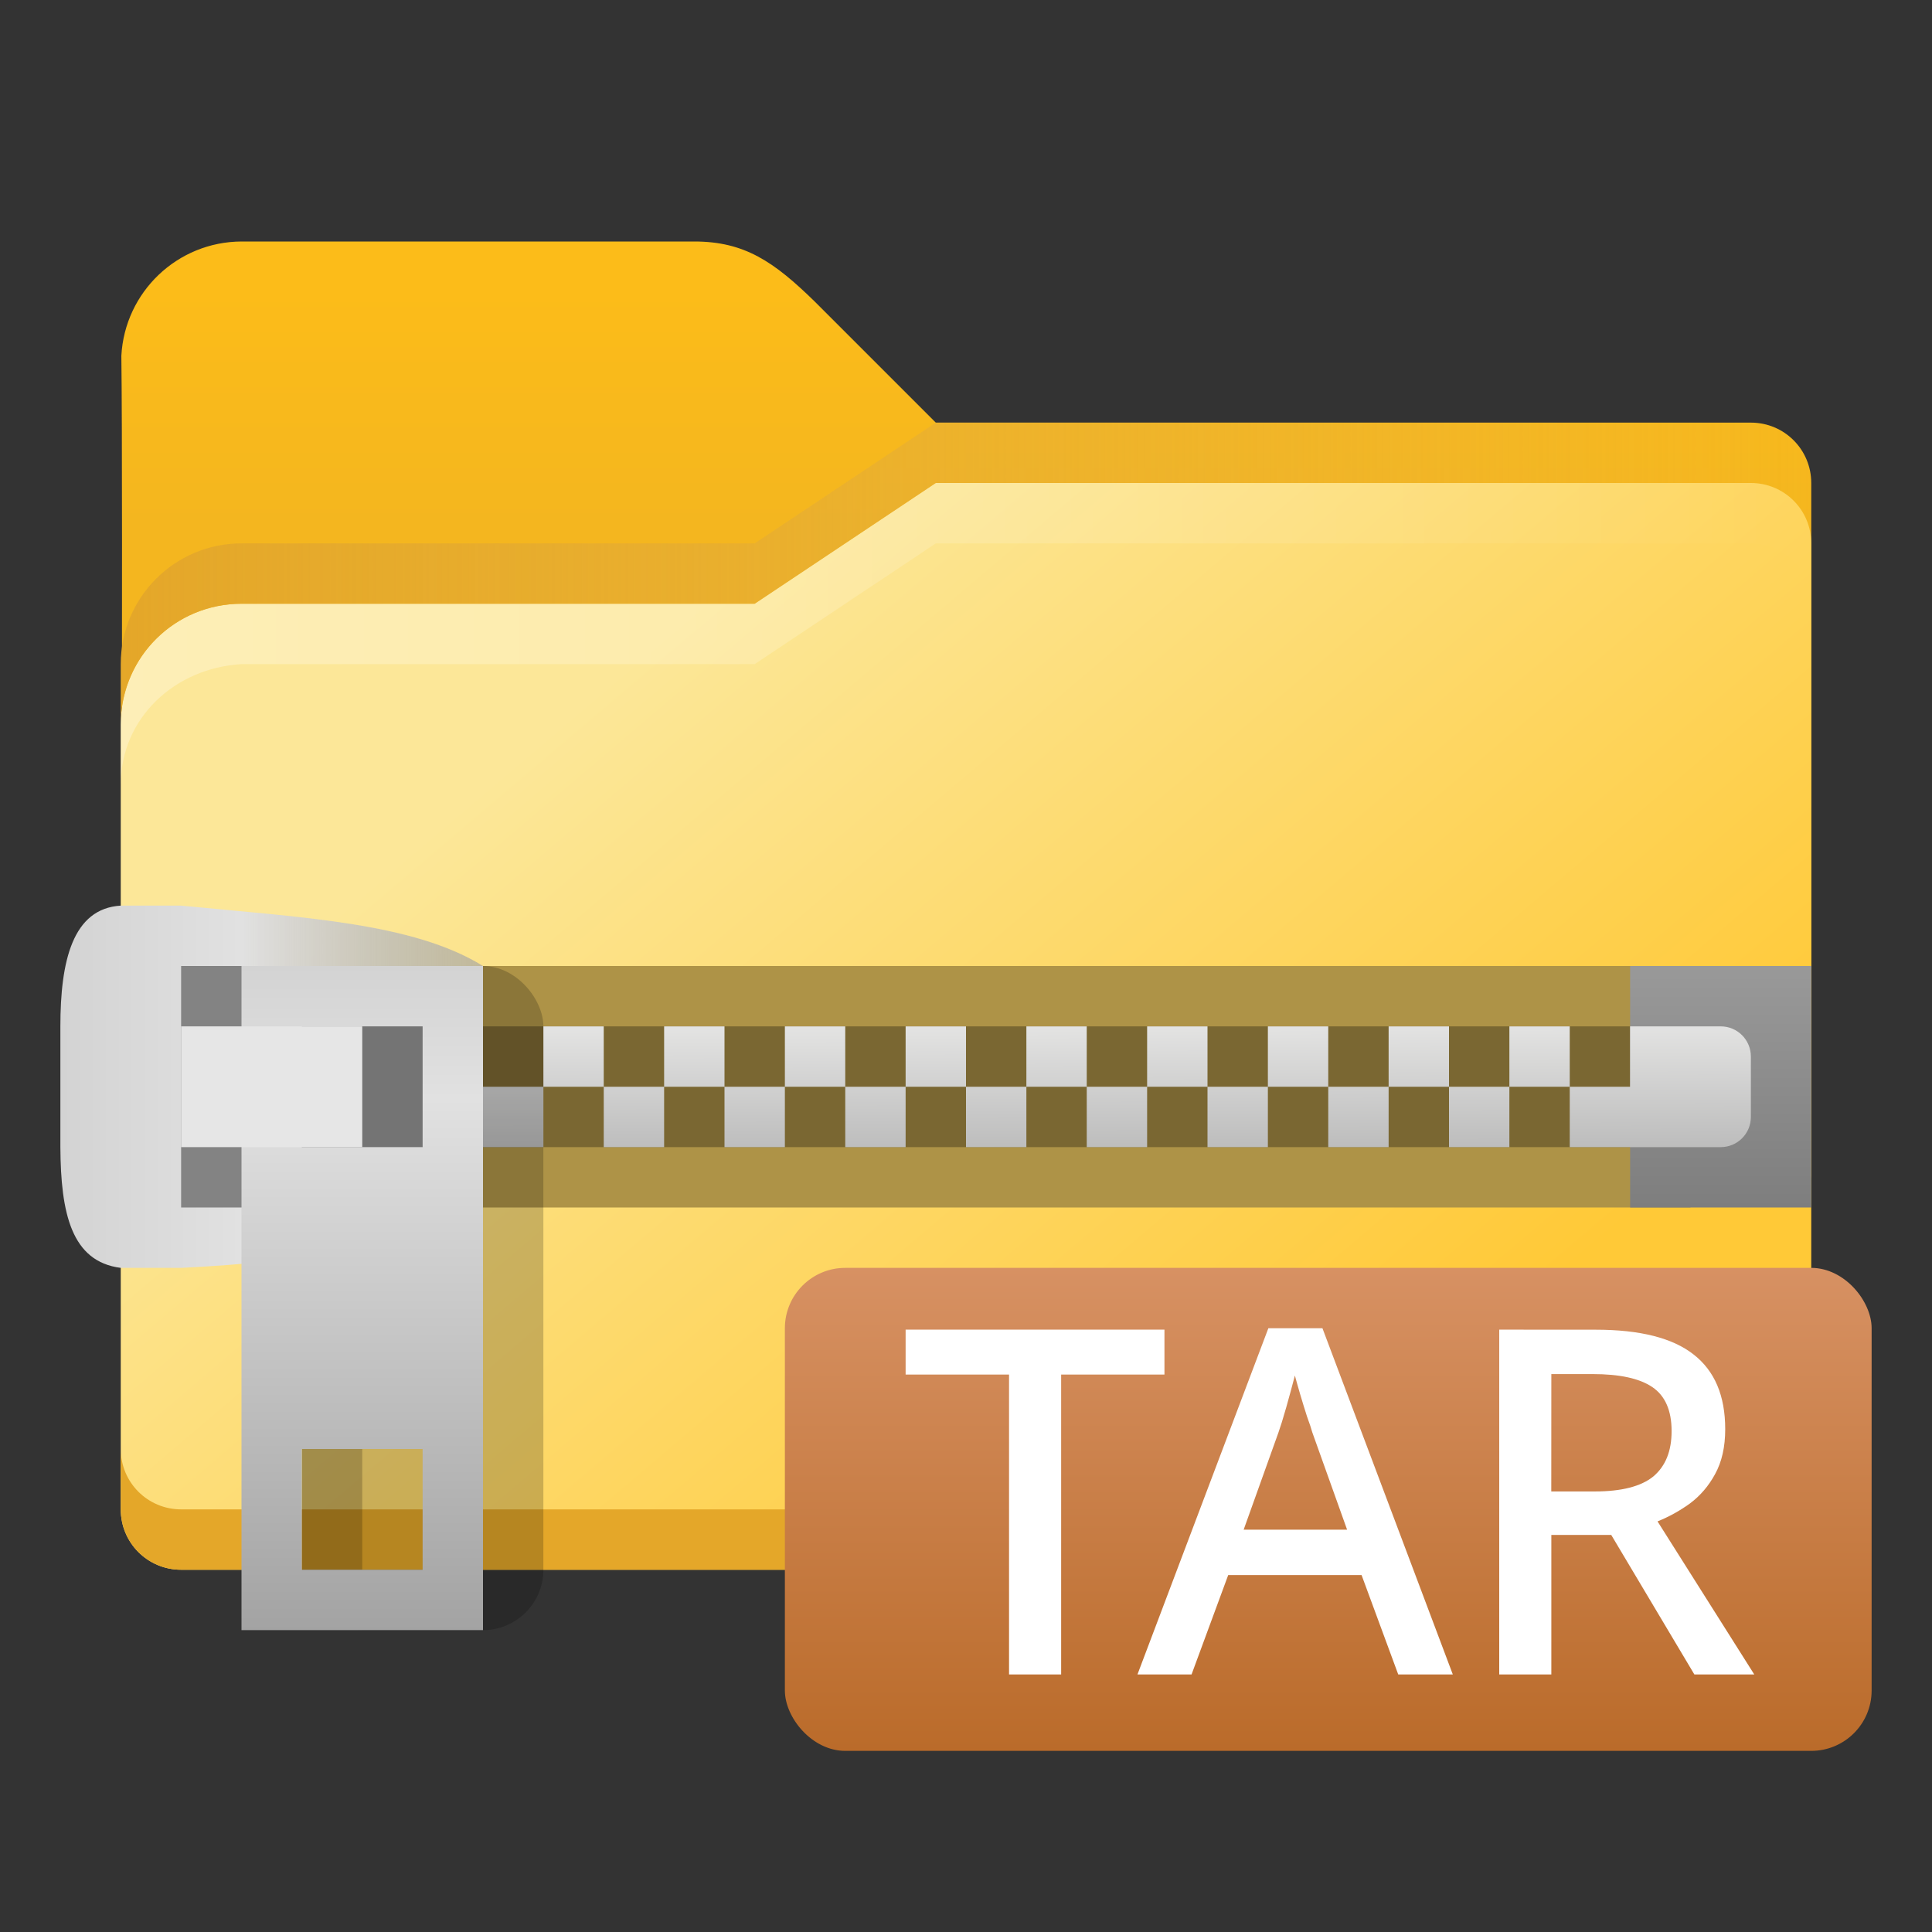 <?xml version="1.0" encoding="UTF-8" standalone="no"?>
<!-- Created with Inkscape (http://www.inkscape.org/) -->

<svg
   width="32"
   height="32"
   viewBox="0 0 32 32"
   version="1.1"
   id="svg2112"
   inkscape:version="1.2.1 (9c6d41e410, 2022-07-14, custom)"
   sodipodi:docname="application-x-tar.svg"
   xmlns:inkscape="http://www.inkscape.org/namespaces/inkscape"
   xmlns:sodipodi="http://sodipodi.sourceforge.net/DTD/sodipodi-0.dtd"
   xmlns:xlink="http://www.w3.org/1999/xlink"
   xmlns="http://www.w3.org/2000/svg"
   xmlns:svg="http://www.w3.org/2000/svg">
  <rect x="0" y="0" width="32" height="32" fill="#333333" stroke="none"/>
  <sodipodi:namedview
     id="namedview2114"
     pagecolor="#ffffff"
     bordercolor="#000000"
     borderopacity="0.25"
     inkscape:showpageshadow="2"
     inkscape:pageopacity="0.0"
     inkscape:pagecheckerboard="0"
     inkscape:deskcolor="#d1d1d1"
     inkscape:document-units="px"
     showgrid="false"
     inkscape:zoom="25.28125"
     inkscape:cx="16"
     inkscape:cy="16"
     inkscape:window-width="1920"
     inkscape:window-height="1012"
     inkscape:window-x="0"
     inkscape:window-y="0"
     inkscape:window-maximized="1"
     inkscape:current-layer="svg2112"
     showguides="false" />
  <defs
     id="defs2109">
    <linearGradient
       inkscape:collect="always"
       xlink:href="#linearGradient4405"
       id="linearGradient4407"
       x1="32"
       y1="10.5"
       x2="32"
       y2="18.5"
       gradientUnits="userSpaceOnUse"
       gradientTransform="matrix(0.5,0,0,0.5,1,-0.5)" />
    <linearGradient
       inkscape:collect="always"
       id="linearGradient4405">
      <stop
         style="stop-color:#fcbc19;stop-opacity:1;"
         offset="0"
         id="stop4401" />
      <stop
         style="stop-color:#f4b61f;stop-opacity:1"
         offset="1"
         id="stop4403" />
    </linearGradient>
    <linearGradient
       inkscape:collect="always"
       xlink:href="#linearGradient11972"
       id="linearGradient11974"
       x1="5.292"
       y1="5.556"
       x2="11.365"
       y2="12.705"
       gradientUnits="userSpaceOnUse"
       gradientTransform="matrix(1.89,0,0,1.89,1,0)" />
    <linearGradient
       inkscape:collect="always"
       id="linearGradient11972">
      <stop
         style="stop-color:#fce798;stop-opacity:1"
         offset="0"
         id="stop11968" />
      <stop
         style="stop-color:#ffc937;stop-opacity:1"
         offset="1"
         id="stop11970" />
    </linearGradient>
    <linearGradient
       inkscape:collect="always"
       xlink:href="#linearGradient12673"
       id="linearGradient5594"
       x1="2"
       y1="22"
       x2="58"
       y2="22"
       gradientUnits="userSpaceOnUse"
       gradientTransform="matrix(0.5,0,0,0.5,1,-0.5)" />
    <linearGradient
       inkscape:collect="always"
       id="linearGradient12673">
      <stop
         style="stop-color:#ffffff;stop-opacity:1;"
         offset="0"
         id="stop12669" />
      <stop
         style="stop-color:#ffffff;stop-opacity:0;"
         offset="1"
         id="stop12671" />
    </linearGradient>
    <linearGradient
       inkscape:collect="always"
       xlink:href="#linearGradient6090"
       id="linearGradient5817"
       gradientUnits="userSpaceOnUse"
       x1="2"
       y1="22"
       x2="58"
       y2="22"
       gradientTransform="matrix(0.5,0,0,0.5,1,-1.5)" />
    <linearGradient
       inkscape:collect="always"
       id="linearGradient6090">
      <stop
         style="stop-color:#e4a729;stop-opacity:1"
         offset="0"
         id="stop6086" />
      <stop
         style="stop-color:#e2b24b;stop-opacity:0"
         offset="1"
         id="stop6088" />
    </linearGradient>
    <linearGradient
       inkscape:collect="always"
       xlink:href="#linearGradient6118"
       id="linearGradient6120"
       x1="4.233"
       y1="2.117"
       x2="4.233"
       y2="2.91"
       gradientUnits="userSpaceOnUse"
       gradientTransform="matrix(11.339,0,0,5.039,-18,5.333)" />
    <linearGradient
       inkscape:collect="always"
       id="linearGradient6118">
      <stop
         style="stop-color:#999999;stop-opacity:1;"
         offset="0"
         id="stop6114" />
      <stop
         style="stop-color:#7e7e7e;stop-opacity:1"
         offset="1"
         id="stop6116" />
    </linearGradient>
    <linearGradient
       inkscape:collect="always"
       xlink:href="#linearGradient5150"
       id="linearGradient5152"
       x1="3.449"
       y1="1.852"
       x2="3.446"
       y2="2.91"
       gradientUnits="userSpaceOnUse"
       gradientTransform="matrix(3.78,0,0,-3.78,9,27)" />
    <linearGradient
       inkscape:collect="always"
       id="linearGradient5150">
      <stop
         style="stop-color:#aaaaaa;stop-opacity:1;"
         offset="0"
         id="stop5146" />
      <stop
         style="stop-color:#f6f6f5;stop-opacity:1"
         offset="1"
         id="stop5148" />
    </linearGradient>
    <linearGradient
       inkscape:collect="always"
       xlink:href="#linearGradient4066"
       id="linearGradient4068"
       x1="1.058"
       y1="2.117"
       x2="1.058"
       y2="3.969"
       gradientUnits="userSpaceOnUse"
       gradientTransform="matrix(5.039,0,0,5.939,2.667,3.429)" />
    <linearGradient
       inkscape:collect="always"
       id="linearGradient4066">
      <stop
         style="stop-color:#d3d3d3;stop-opacity:1;"
         offset="0"
         id="stop4062" />
      <stop
         style="stop-color:#e1e1e1;stop-opacity:1"
         offset="0.2"
         id="stop4454" />
      <stop
         style="stop-color:#a3a3a3;stop-opacity:1"
         offset="1"
         id="stop4064" />
    </linearGradient>
    <linearGradient
       inkscape:collect="always"
       xlink:href="#linearGradient3105"
       id="linearGradient3097"
       x1="-1.0583334e-07"
       y1="3.704"
       x2="1.852"
       y2="3.704"
       gradientUnits="userSpaceOnUse"
       gradientTransform="matrix(3.78,0,0,3.78,1,4)" />
    <linearGradient
       inkscape:collect="always"
       id="linearGradient3105">
      <stop
         style="stop-color:#d3d3d3;stop-opacity:1;"
         offset="0"
         id="stop3099" />
      <stop
         style="stop-color:#e1e1e1;stop-opacity:1"
         offset="0.429"
         id="stop3101" />
      <stop
         style="stop-color:#a3a3a3;stop-opacity:0.654;"
         offset="1"
         id="stop3103" />
    </linearGradient>
    <linearGradient
       inkscape:collect="always"
       xlink:href="#linearGradient969"
       id="linearGradient971"
       x1="28"
       y1="21.4"
       x2="28"
       y2="16"
       gradientUnits="userSpaceOnUse"
       gradientTransform="matrix(1,0,0,1.481,3,-2.704)" />
    <linearGradient
       inkscape:collect="always"
       id="linearGradient969">
      <stop
         style="stop-color:#ba6b2a;stop-opacity:1;"
         offset="0"
         id="stop965" />
      <stop
         style="stop-color:#d79163;stop-opacity:1;"
         offset="1"
         id="stop967" />
    </linearGradient>
  </defs>
  <path
     id="rect846"
     style="fill:url(#linearGradient4407);fill-opacity:1;stroke-width:1;stroke-linecap:round;stroke-linejoin:round;stroke-dasharray:12, 1"
     d="M 4,4 C 2.94,4.004 2.067,4.834 2.01,5.893 2.04,8.132 2,19.5 2,19.5 H 30 V 8 c 0,-0.554 -0.446,-1 -1,-1 h -13.5 l -2,-2 c -0.683,-0.668 -1.169,-1 -2,-1 z"
     sodipodi:nodetypes="ccccssccsc" />
  <path
     id="rect1170"
     style="fill:url(#linearGradient11974);fill-opacity:1;stroke-width:1.323;stroke-linecap:round;stroke-linejoin:round;stroke-dasharray:15.874, 1.323"
     d="M 15.5,8 12.5,10 H 4 c -1.108,0 -2,0.892 -2,2 v 13 c 0,0.554 0.446,1 1,1 H 29 c 0.554,0 1,-0.446 1,-1 V 9 c 0,-0.554 -0.446,-1 -1,-1 z"
     sodipodi:nodetypes="ccsccccccsc" />
  <path
     id="rect1170-2"
     style="fill:#e4a729;fill-opacity:1;stroke-width:1.323;stroke-linecap:round;stroke-linejoin:round;stroke-dasharray:15.874, 1.323"
     d="m 2,24 v 1 c 0,0.554 0.446,1 1,1 H 29 c 0.554,0 1,-0.446 1,-1 v -1 c 0,0.554 -0.446,1 -1,1 H 3 c -0.554,0 -1,-0.446 -1,-1 z"
     sodipodi:nodetypes="csssscssc" />
  <path
     id="rect1170-75"
     style="opacity:0.3;fill:url(#linearGradient5594);fill-opacity:1;stroke-width:1.323;stroke-linecap:round;stroke-linejoin:round;stroke-dasharray:15.874, 1.323"
     d="M 15.5,8 12.5,10 H 4 C 2.892,10 2,10.892 2,12 V 13 c 0,-1.108 0.894,-1.935 2,-2 h 8.5 l 3,-2 H 29 C 29.554,9 30,9.446 30,10 V 9 C 30,8.446 29.554,8 29,8 Z"
     sodipodi:nodetypes="ccsscsccscssc" />
  <path
     id="rect1170-75-2"
     style="fill:url(#linearGradient5817);fill-opacity:1;stroke-width:1.323;stroke-linecap:round;stroke-linejoin:round;stroke-dasharray:15.874, 1.323"
     d="m 15.5,7 -3,2 H 4 c -1.105,0 -2,0.895 -2,2 v 0.947 C 2.027,10.863 2.909,10 4,10 h 8.5 l 3,-2 h 13.5 c 0.545,0 0.986,0.433 1,0.975 V 8 c 0,-0.554 -0.446,-1 -1,-1 z"
     sodipodi:nodetypes="ccsscsccscssc" />
  <rect
     style="fill:#ae9347;fill-opacity:1;stroke-width:1.258"
     id="rect3074"
     width="21"
     height="4"
     x="7"
     y="16" />
  <rect
     style="opacity:0.3;fill:#000000;fill-opacity:1;stroke-width:2;stroke-linecap:round"
     id="rect11102"
     width="19"
     height="2"
     x="8"
     y="17" />
  <rect
     style="fill:url(#linearGradient6120);fill-opacity:1;stroke-width:2"
     id="rect6090"
     width="3"
     height="4"
     x="27"
     y="16" />
  <path
     id="rect5034"
     style="fill:url(#linearGradient5152);fill-opacity:1;stroke-width:1"
     d="M 9 17 L 9 18 L 10 18 L 10 17 L 9 17 z M 10 18 L 10 19 L 11 19 L 11 18 L 10 18 z M 11 18 L 12 18 L 12 17 L 11 17 L 11 18 z M 12 18 L 12 19 L 13 19 L 13 18 L 12 18 z M 13 18 L 14 18 L 14 17 L 13 17 L 13 18 z M 14 18 L 14 19 L 15 19 L 15 18 L 14 18 z M 15 18 L 16 18 L 16 17 L 15 17 L 15 18 z M 16 18 L 16 19 L 17 19 L 17 18 L 16 18 z M 17 18 L 18 18 L 18 17 L 17 17 L 17 18 z M 18 18 L 18 19 L 19 19 L 19 18 L 18 18 z M 19 18 L 20 18 L 20 17 L 19 17 L 19 18 z M 20 18 L 20 19 L 21 19 L 21 18 L 20 18 z M 21 18 L 22 18 L 22 17 L 21 17 L 21 18 z M 22 18 L 22 19 L 23 19 L 23 18 L 22 18 z M 23 18 L 24 18 L 24 17 L 23 17 L 23 18 z M 24 18 L 24 19 L 25 19 L 25 18 L 24 18 z M 25 18 L 26 18 L 26 17 L 25 17 L 25 18 z M 26 18 L 26 19 L 28.475 19 L 28.5 19 C 28.777 19 29 18.777 29 18.5 L 29 17.5 C 29 17.223 28.777 17 28.5 17 L 28.475 17 L 27 17 L 27 18 L 26 18 z M 9 18 L 8 18 L 8 19 L 9 19 L 9 18 z " />
  <rect
     style="opacity:0.2;fill:#000000;fill-opacity:1;stroke-width:2;stroke-linecap:round"
     id="rect11283"
     width="4"
     height="11"
     x="5"
     y="16"
     ry="1" />
  <rect
     style="fill:#000000;fill-opacity:1;stroke-width:2;stroke-linecap:round;opacity:0.2"
     id="rect8144"
     width="1"
     height="3"
     x="5"
     y="23" />
  <path
     id="rect2535"
     style="fill:url(#linearGradient3097);fill-opacity:1;stroke-width:2;stroke-linecap:round"
     d="m 2,15 c -0.798,0.048 -1,0.918 -1,2 v 2 c 0.006,1.095 0.182,1.896 1,2 H 3 C 5.066,20.9 7,20.59 8,20 V 16 C 6.842,15.282 5,15.196 3,15 Z"
     sodipodi:nodetypes="ccccccccc" />
  <rect
     style="fill:#838383;fill-opacity:1;stroke-width:1.633"
     id="rect6824-3"
     width="2"
     height="4"
     x="3"
     y="16" />
  <path
     id="rect3442"
     style="fill:url(#linearGradient4068);fill-opacity:1;stroke-width:1.447"
     d="M 4 16 L 4 27 L 8 27 L 8 16 L 4 16 z M 5 24 L 7 24 L 7 26 L 5 26 L 5 24 z " />
  <rect
     style="fill:#747474;fill-opacity:1;stroke-width:2"
     id="rect4652"
     width="2"
     height="2"
     x="5"
     y="17" />
  <rect
     style="fill:#e6e6e6;fill-opacity:1;stroke-width:2;stroke-linecap:round"
     id="rect2533"
     width="3"
     height="2"
     x="3"
     y="17" />
  <rect
     style="fill:url(#linearGradient971);fill-opacity:1;stroke-width:4.554;stroke-linecap:round;stroke-linejoin:round"
     id="rect332"
     width="18"
     height="8"
     x="13"
     y="21"
     ry="1" />
  <path
     d="m 21.008,22 -2.168,5.734 h 0.896 l 0.607,-1.646 h 2.209 l 0.607,1.646 h 0.904 L 21.904,22 Z M 15,22.023 v 0.744 h 1.713 v 4.967 h 0.863 v -4.967 h 1.711 v -0.744 z m 9.832,0 v 5.711 h 0.863 v -2.311 h 0.992 l 1.377,2.311 h 0.992 l -1.602,-2.535 c 0.187,-0.075 0.366,-0.174 0.537,-0.297 0.171,-0.128 0.309,-0.289 0.416,-0.486 0.112,-0.203 0.168,-0.451 0.168,-0.744 0,-0.555 -0.175,-0.968 -0.527,-1.24 -0.347,-0.272 -0.887,-0.408 -1.617,-0.408 z m 0.863,0.736 h 0.682 c 0.448,0 0.777,0.071 0.99,0.215 0.213,0.144 0.32,0.387 0.32,0.729 0,0.331 -0.1,0.581 -0.303,0.752 -0.203,0.165 -0.526,0.248 -0.969,0.248 h -0.721 z m -4.248,0.023 c 0.021,0.08 0.051,0.184 0.088,0.312 0.037,0.128 0.076,0.25 0.113,0.367 0.043,0.117 0.072,0.205 0.088,0.264 L 22.312,25.336 h -1.713 l 0.576,-1.609 c 0.032,-0.091 0.076,-0.229 0.129,-0.416 0.053,-0.187 0.1,-0.362 0.143,-0.527 z"
     style="font-weight:500;font-size:8px;font-family:'Noto Sans';-inkscape-font-specification:'Noto Sans Medium';text-align:center;text-anchor:middle;fill:#ffffff;stroke-width:5.187;stroke-linecap:round;stroke-linejoin:round"
     id="path2557" />
</svg>

